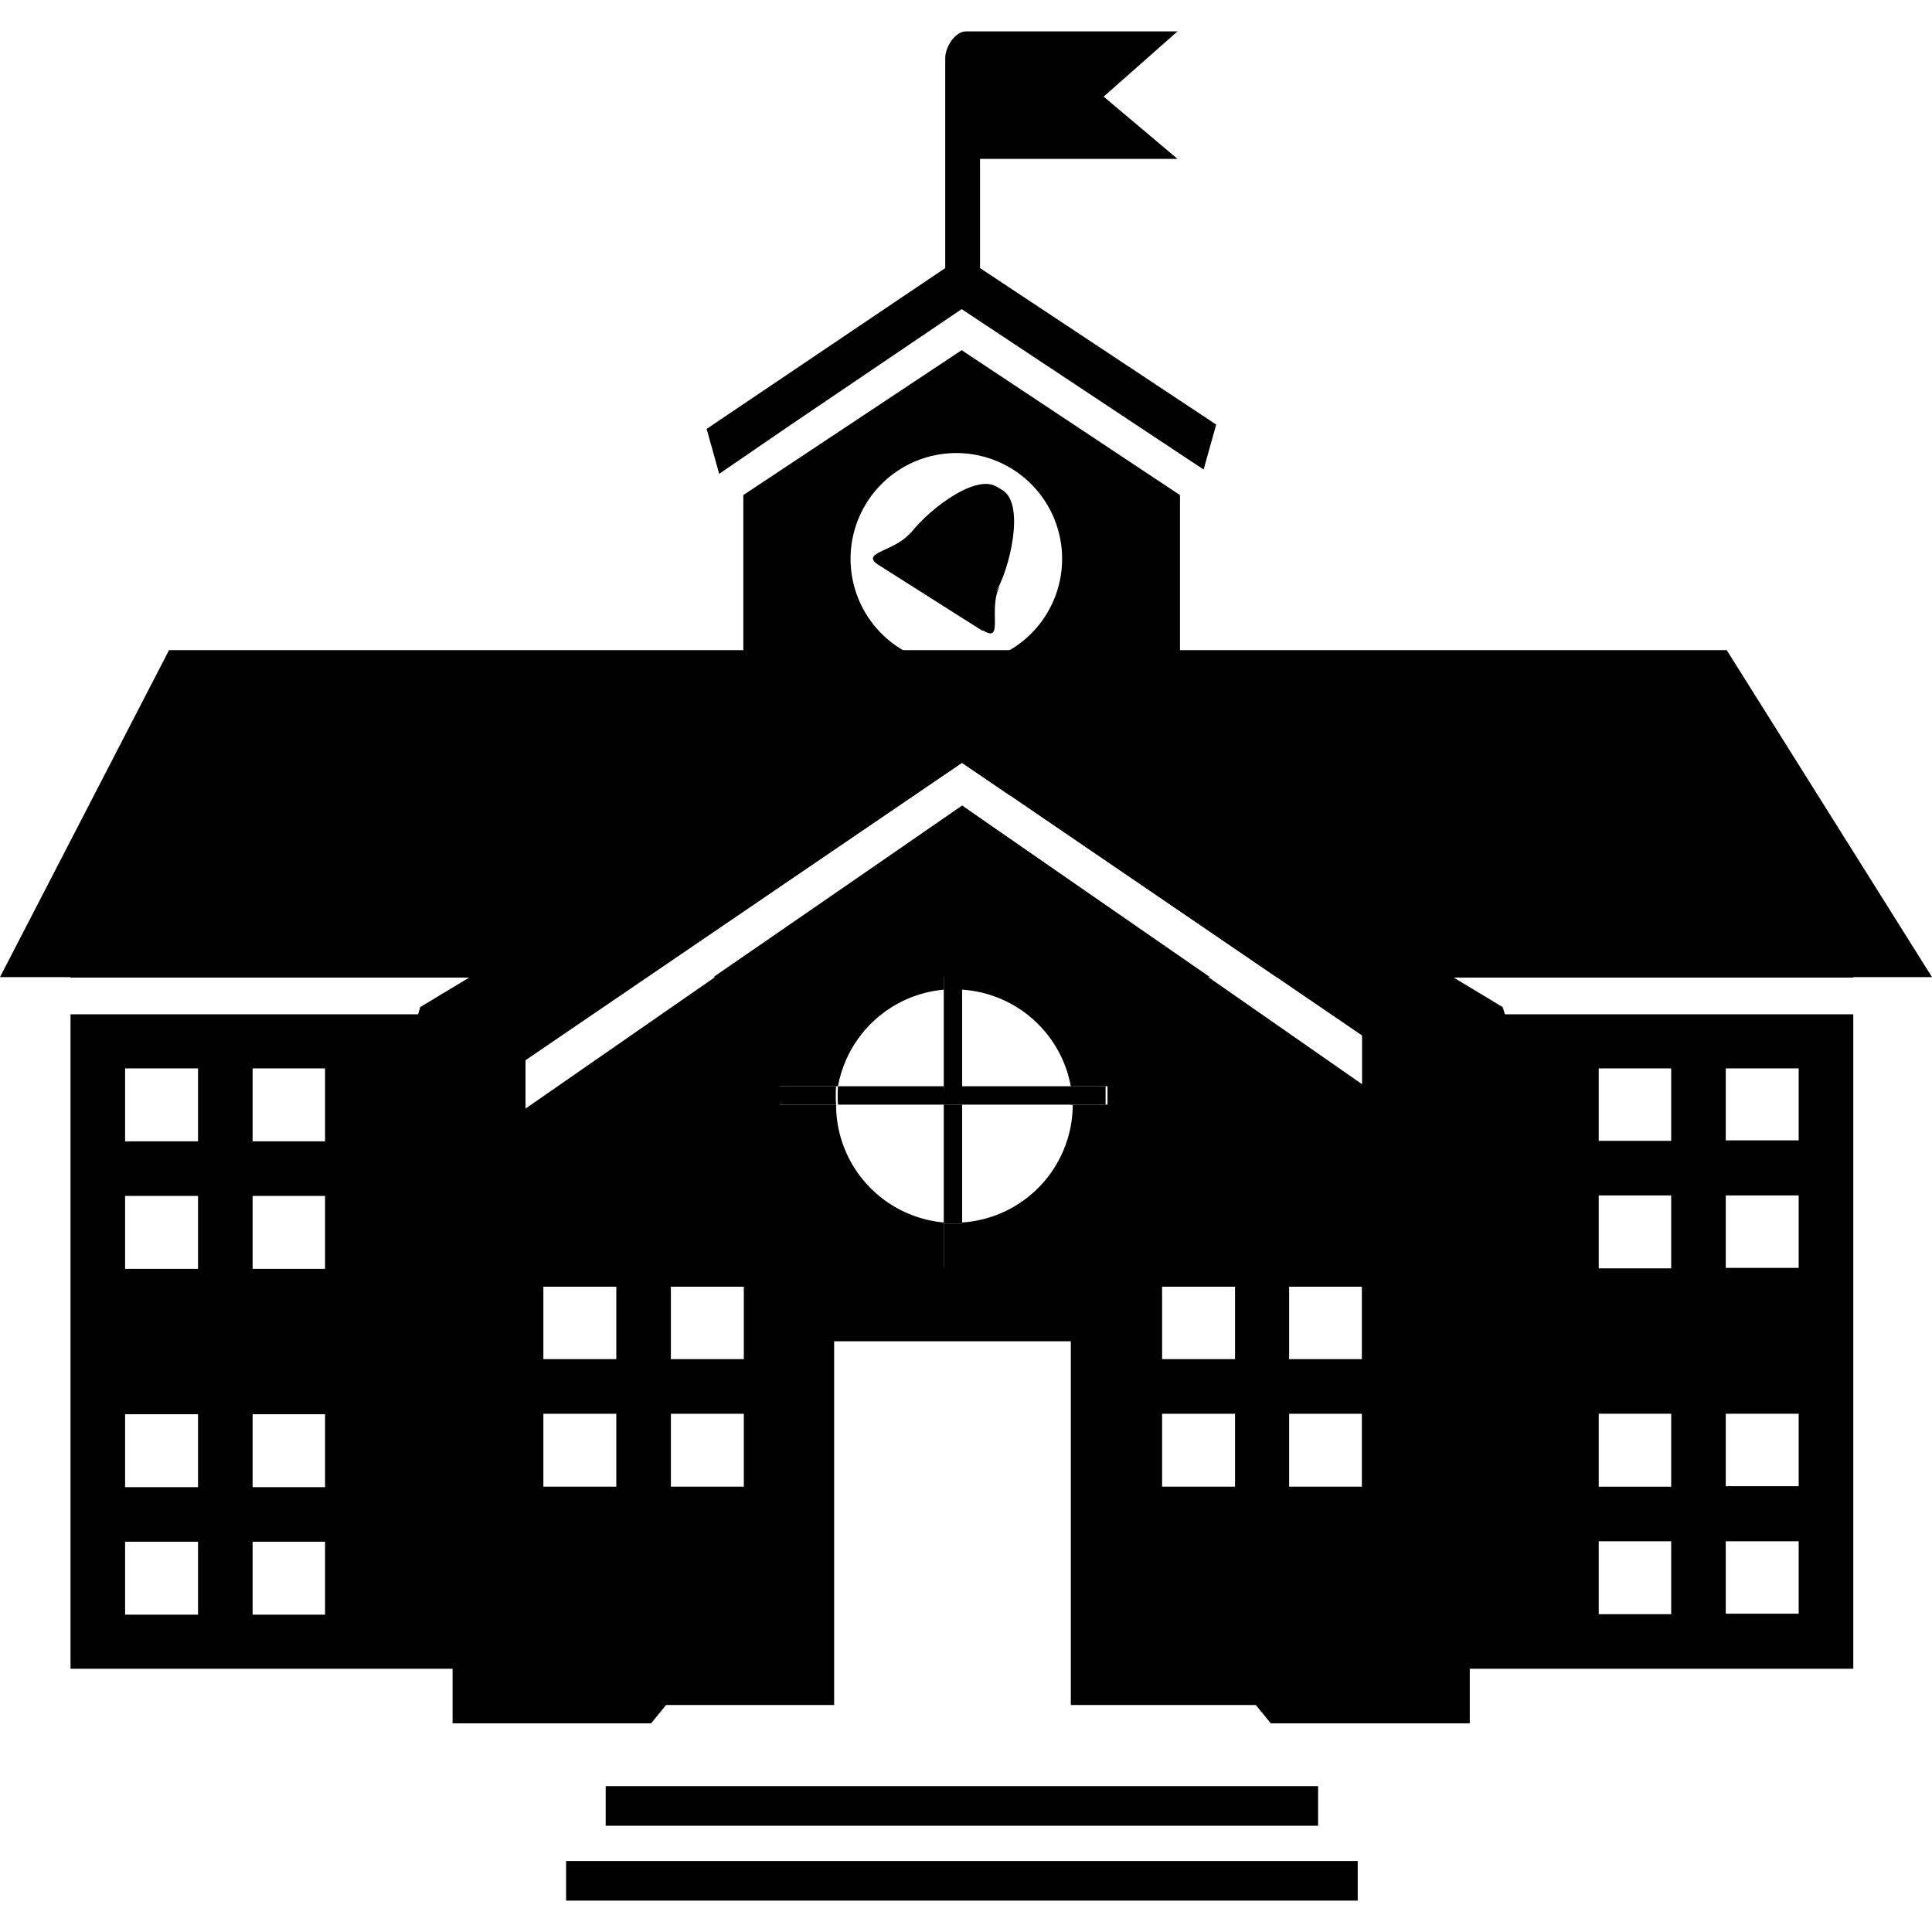 <svg xmlns="http://www.w3.org/2000/svg" id="_01" data-name="01" viewBox="0 0 40 40">
    <defs>
        <style>
            .cls-2{fill:#5a5a5a;}
        </style>
    </defs>
    <title>
        building_02
    </title>
    <rect width="10.17" height="0.38" x="28.2" y="19.86" class="fill-p"/>
    <rect width="10.17" height="0.38" x="1.46" y="19.86" class="fill-p"/>
    <path d="M28.2,34.55H38.37V21H28.2Zm6.4-1.13H33.1V31.91H34.6Zm0-2.64H33.1V29.27H34.6Zm0-4.52H33.1V24.75H34.6Zm0-2.64H33.1V22.12H34.6Zm2.64,9.79H35.73V31.91h1.51Zm0-2.64H35.73V29.27h1.51Zm0-4.52H35.73V24.75h1.51Zm0-2.64H35.73V22.12h1.51Z" class="fill-p"/>
    <path d="M1.46,34.55h9.42V21H1.46ZM5.23,22.12H6.73v1.51H5.23Zm0,2.64H6.73v1.51H5.23Zm0,4.52H6.73v1.51H5.23Zm0,2.64H6.73v1.51H5.23ZM2.59,22.12H4.1v1.51H2.59Zm0,2.64H4.1v1.51H2.59Zm0,4.52H4.1v1.51H2.59Zm0,2.64H4.1v1.51H2.59Z" class="fill-p"/>
    <path d="M20.29,5.55V3.29h4.09L22.85,2,24.38.65H20c-.23,0-.43.33-.43.55V5.55L14.63,8.88l.26.93,1.46-1L19.91,6.4l4.63,3.07.38.25.26-.93Z" class="fill-p"/>
    <path d="M20.34,13.06l-2.13-1.35c-.47-.29.4-.28.69-.75l-.11.17c.3-.47,1.38-1.35,1.85-1.05l.12.07c.47.3.14,1.65-.15,2.12l.11-.17c-.29.47.09,1.24-.37.95" class="fill-p"/>
    <polygon points="14.77 20.23 25.05 20.23 19.92 16.68 14.77 20.23" class="fill-p"/>
    <polygon points="35.75 13.46 3.5 13.46 0 20.23 13.39 20.23 19.92 15.79 26.43 20.23 40 20.23 35.75 13.46" class="fill-p"/>
    <path d="M20.91,16.47h3.52V10.25l-4.52-3-4.52,3v6.22h3.52l1-.68Zm-3.3-4.9a2.19,2.19,0,1,1,2.19,2.19,2.19,2.19,0,0,1-2.19-2.19" class="fill-p"/>
    <polygon points="30.46 21.69 22.15 16.17 30.46 22.75 30.46 21.69" class="fill-p"/>
    <polygon points="9.37 22.75 8.27 23.55 8.39 23.61 9.37 22.98 9.37 22.75" class="fill-p"/>
    <polygon points="22.31 16.17 19.91 14.28 17.51 16.18 19.91 14.58 22.31 16.17" class="fill-p"/>
    <polygon points="30.46 22.75 30.46 22.98 31.67 23.74 31.7 23.7 30.46 22.75" class="fill-p"/>
    <polygon points="32.11 23.99 31.11 20.85 19.91 14.1 8.7 20.85 7.83 23.9 8.26 23.61 8.27 23.55 9.37 22.98 19.92 15.79 30.46 22.98 31.74 23.7 31.71 23.74 32.11 23.99" class="fill-p"/>
    <rect width="16.39" height="0.82" x="11.72" y="38.53" class="fill-p"/>
    <rect width="14.75" height="0.82" x="12.54" y="36.98" class="fill-p"/>
    <path d="M19.92,16.68,9.37,24V35.68h4.11l.31-.38h3.48V27.77h4.9V35.3H26l.31.38h4.12V24ZM12.76,30.78H11.25V29.27h1.51Zm0-2.64H11.25V26.64h1.51Zm2.64,2.64H13.89V29.27H15.4Zm0-2.64H13.89V26.64H15.4Zm7.53-5.27h-.72v0a2.45,2.45,0,0,1-2.29,2.44v.92h-.38v-.92a2.45,2.45,0,0,1-2.23-2.44s0,0,0,0H16.15v-.38h1.2a2.45,2.45,0,0,1,2.19-2v-1h.38v1a2.45,2.45,0,0,1,2.25,2h.76Zm2.64,7.91H24.06V29.27h1.51Zm0-2.64H24.06V26.64h1.51Zm2.63,2.64H26.69V29.27H28.2Zm0-2.64H26.69V26.64H28.2Z" class="fill-p"/>
    <path d="M19.54,22.49H17.35a2.67,2.67,0,0,0,0,.38h2.23Z" class="fill-p"/>
    <path d="M19.92,22.49v.38h2.29a2.65,2.65,0,0,0,0-.38Z" class="fill-p"/>
    <path d="M19.54,22.87v2.47h.38V22.87Z" class="fill-p"/>
    <polygon points="19.54 20.46 19.54 22.49 19.54 22.87 19.92 22.87 19.92 22.49 19.92 20.46 19.92 19.48 19.54 19.48 19.54 20.46" class="fill-p"/>
    <path d="M19.54,25.34v.92h.38v-.92h-.38" class="fill-p"/>
    <path d="M16.15,22.87h1.16a2.67,2.67,0,0,1,0-.38h-1.2Z" class="fill-p"/>
    <path d="M22.17,22.49a2.65,2.65,0,0,1,0,.38h.72v-.38Z" class="fill-p"/>
</svg>
